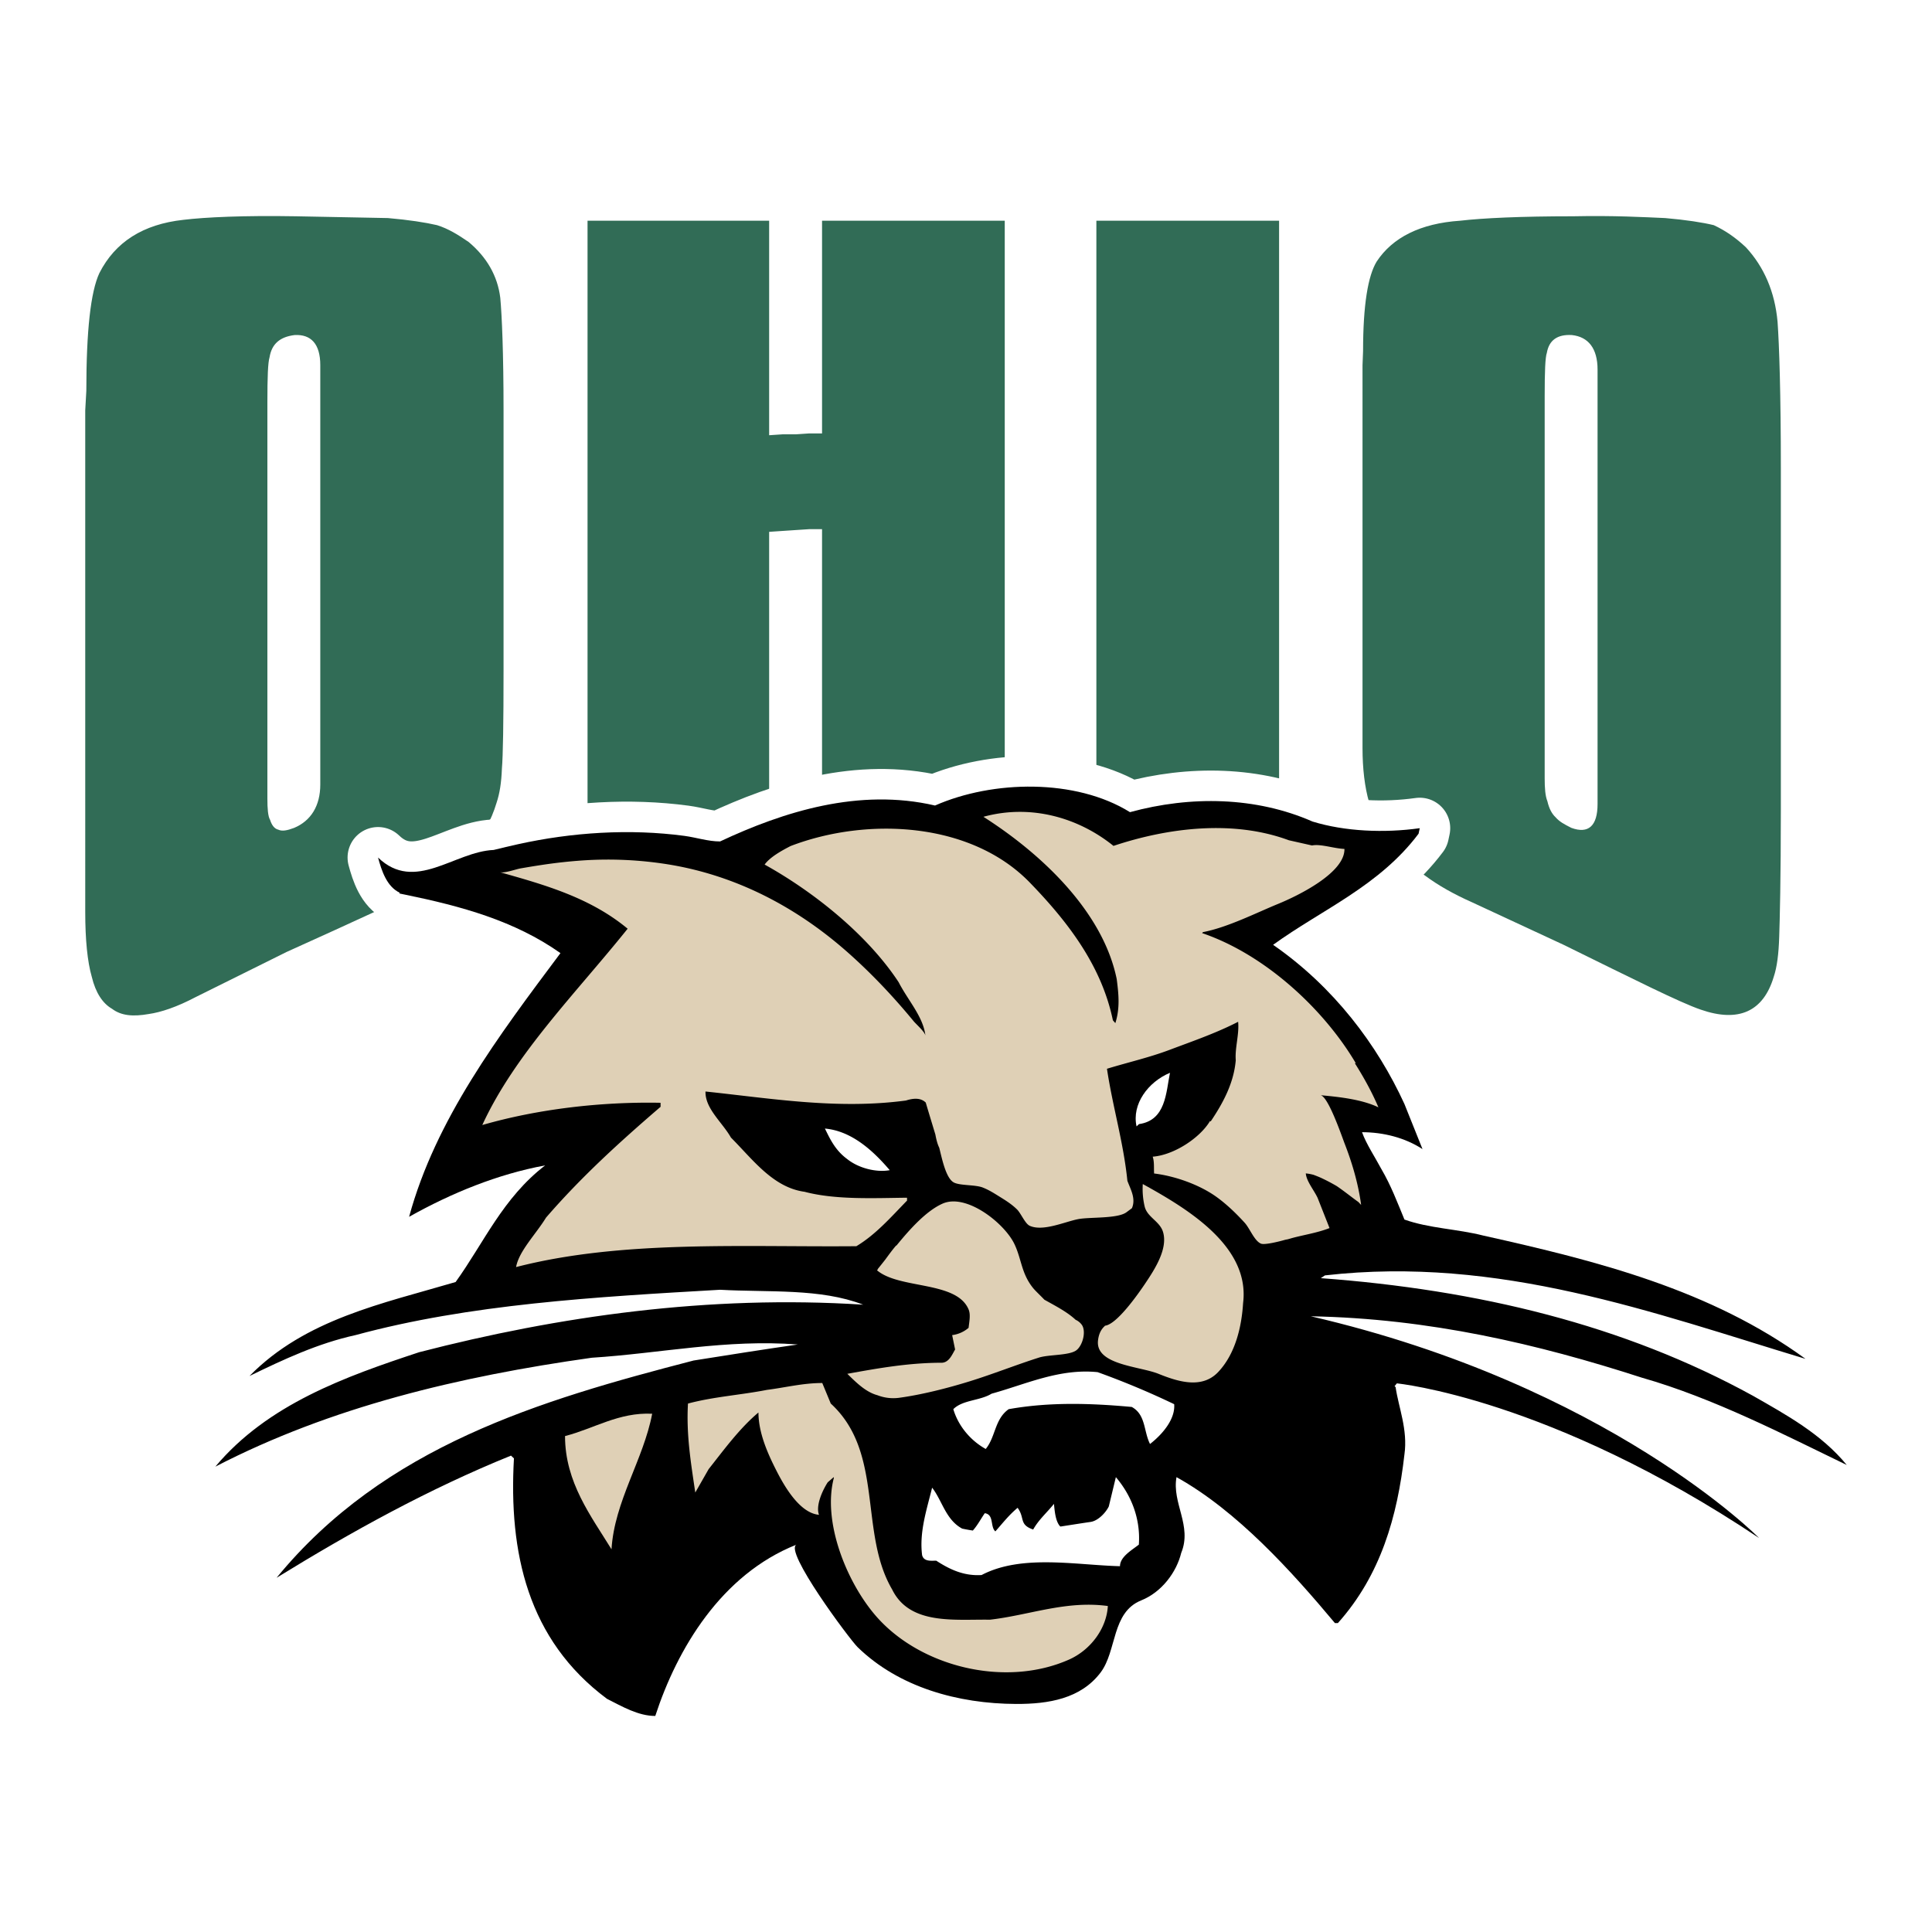 <svg xmlns="http://www.w3.org/2000/svg" width="2500" height="2500" viewBox="0 0 192.756 192.756"><g fill-rule="evenodd" clip-rule="evenodd"><path fill="#fff" d="M0 0h192.756v192.756H0V0z"/><path d="M50.239 40.947v25.912c0 5.306-.055 8.578-.163 9.816-.054 1.415-.218 2.476-.544 3.449-1.034 3.449-3.482 6.279-7.292 8.401-2.067 1.238-6.638 3.273-13.658 6.457l-9.086 4.51c-1.85.973-3.428 1.504-4.679 1.68-1.523.266-2.721.178-3.646-.529-.925-.531-1.632-1.592-2.014-3.184-.436-1.506-.653-3.716-.653-6.459V40.946L8.613 39c0-6.014.435-9.905 1.306-11.762 1.578-3.096 4.353-4.864 8.38-5.306 2.231-.266 5.985-.442 11.209-.354l9.196.178c2.068.177 3.754.441 4.897.707 1.143.355 2.123.973 3.156 1.681 1.795 1.503 2.884 3.361 3.156 5.572.163 1.767.326 5.483.326 11.231zm-23.562-.797v39.531c0 .973.055 1.769.272 2.122.164.531.436.884.816.973.381.177.871.089 1.578-.177 1.687-.707 2.612-2.21 2.612-4.333V36.435c0-2.122-.925-3.095-2.557-3.007-1.47.177-2.285.885-2.503 2.211-.163.531-.218 1.947-.218 4.511zM100.244 22.021V79.858l-4.57-.177h-4.571l-4.57.089-4.517.353V52.797H80.71l-1.36.089-1.306.087-1.306.089V80.565l-4.571.619-4.57.796-4.516.885-4.462 1.061V22.021h18.119V43.423l1.306-.089h1.306l1.36-.089h1.306V22.021h18.228zM127.615 22.021v61.905l-4.572-1.061-4.57-.973-4.516-.796-4.572-.531V22.021h18.23zM177.676 46.783v33.96c0 6.986-.109 11.142-.164 12.734-.053 1.68-.217 3.007-.545 3.98-1.033 3.449-3.482 4.598-7.291 3.271-2.068-.707-6.639-3.006-13.658-6.456l-9.141-4.245c-1.795-.796-3.373-1.68-4.68-2.653-1.469-.973-2.721-2.034-3.59-3.361-.926-1.061-1.635-2.477-2.014-3.979-.436-1.503-.654-3.36-.654-5.395V36.436l.055-1.415c0-4.599.49-7.517 1.361-8.932 1.576-2.388 4.352-3.803 8.324-4.068 2.285-.265 6.041-.442 11.264-.442 4.08-.088 7.129.089 9.195.178 2.068.177 3.756.441 4.844.707 1.143.531 2.176 1.239 3.209 2.211 1.797 1.945 2.885 4.422 3.156 7.429.165 2.298.329 7.162.329 14.679zm-23.563-7.252v38.115c0 .973.055 1.769.273 2.299.162.708.434 1.238.814 1.591.381.442.871.708 1.58 1.062 1.686.619 2.609-.177 2.609-2.387V36.878c0-2.122-.924-3.272-2.557-3.449-1.469-.088-2.285.53-2.502 1.77-.162.441-.217 1.856-.217 4.332z" fill="#316c56"/><path d="M175.498 153.443s-14.984-15.23-44.717-22.117c11.811.221 22.621 2.758 33.023 6.123 7.168 2.041 14.277 5.734 20.447 8.713-2.527-3.088-6.053-5.018-9.342-6.895-12.928-7.113-27.5-10.588-43.131-11.746l.41-.275c17.395-1.986 32.789 3.75 47.949 8.328-9.461-6.895-20.742-9.762-32.141-12.299-2.586-.662-5.406-.717-7.875-1.6-.705-1.711-1.352-3.42-2.291-5.02-.646-1.213-1.529-2.537-1.939-3.695 2.115 0 4.279.543 6.033 1.686l-1.803-4.498c-2.703-5.9-7.051-11.691-13.104-15.883 4.877-3.53 10.576-5.846 14.514-11.085l.117-.551c-3.525.496-7.461.331-10.693-.662-5.641-2.482-12.164-2.593-18.217-.938-5.404-3.364-13.691-3.198-19.449-.662-7.58-1.765-15.102.606-21.447 3.584-1.193 0-2.378-.398-3.555-.556-5.466-.731-11.233-.356-16.6.832-.81.18-1.622.368-2.43.573-3.938.166-7.851 4.301-11.538.755.354 1.301.861 2.901 2.177 3.519l-.078.062.603.124.041.008c5.529 1.137 10.875 2.586 15.457 5.824-6.229 8.327-12.457 16.601-15.101 26.308 4.23-2.371 8.813-4.248 13.573-5.129-4.23 3.254-6.11 7.721-8.932 11.637-7.286 2.15-14.983 3.695-20.565 9.375 3.408-1.654 6.816-3.254 10.577-4.08 11.4-3.09 23.916-3.807 36.373-4.523 4.877.275 9.989-.166 14.278 1.488-15.395-.992-30.438 1.158-44.305 4.744-7.345 2.426-15.102 5.184-20.331 11.416 11.517-5.957 24.268-8.99 37.547-10.865 6.875-.439 13.457-1.875 20.566-1.322-3.467.496-6.934 1.047-10.4 1.598-15.337 3.973-30.849 8.549-41.602 21.676 7.521-4.633 15.218-8.879 23.386-12.188l.294.273c-.53 9.377 1.351 18.09 9.283 23.992 1.528.771 3.115 1.709 4.818 1.709 2.174-6.674 6.581-14.119 14.101-17.096-1.346.547 5.292 9.459 6.089 10.234 4.106 3.996 10.006 5.643 15.808 5.664 3.238.012 6.453-.52 8.43-3.135 1.641-2.17 1.082-6 4.049-7.195 2.057-.826 3.525-2.812 3.996-4.742 1.115-2.703-.941-4.963-.471-7.557 6.053 3.365 11.518 9.432 15.807 14.561h.295c4.287-4.799 5.934-10.643 6.639-16.82.354-2.482-.588-4.689-.881-6.729l-.104-.082.229-.285c.002.001 15.252 1.467 36.133 15.424z" fill="#fff" stroke="#fff" stroke-width="6.082" stroke-linejoin="round" stroke-miterlimit="2.613"/><path d="M175.498 153.443s-14.984-15.23-44.717-22.117c11.811.221 22.621 2.758 33.023 6.123 7.168 2.041 14.277 5.734 20.447 8.713-2.525-3.088-6.053-5.018-9.342-6.895-12.928-7.113-27.5-10.588-43.131-11.746l.412-.275c17.393-1.986 32.787 3.75 47.947 8.328-9.461-6.895-20.742-9.762-32.141-12.299-2.586-.662-5.406-.717-7.875-1.6-.705-1.711-1.352-3.42-2.291-5.02-.646-1.213-1.529-2.537-1.939-3.695 2.115 0 4.279.543 6.033 1.686l-1.803-4.498c-2.703-5.9-7.051-11.691-13.104-15.883 4.877-3.53 10.576-5.846 14.514-11.085l.117-.551c-3.525.496-7.461.331-10.693-.662-5.641-2.482-12.164-2.593-18.217-.938-5.404-3.364-13.691-3.198-19.449-.662-7.58-1.765-15.102.606-21.447 3.584-1.193 0-2.378-.398-3.555-.556-5.467-.731-11.233-.356-16.601.832-.81.18-1.622.368-2.43.573-3.938.166-7.851 4.301-11.538.755.354 1.301.861 2.901 2.177 3.519l-.078.062.603.124.042.008c5.529 1.137 10.874 2.586 15.456 5.824-6.229 8.327-12.457 16.601-15.101 26.308 4.23-2.371 8.813-4.248 13.573-5.129-4.23 3.254-6.11 7.721-8.932 11.637-7.286 2.15-14.983 3.695-20.565 9.375 3.408-1.654 6.816-3.254 10.577-4.08 11.4-3.09 23.916-3.807 36.373-4.523 4.877.275 9.989-.166 14.278 1.488-15.395-.992-30.438 1.158-44.305 4.744-7.345 2.426-15.102 5.184-20.331 11.416 11.517-5.957 24.268-8.99 37.548-10.865 6.875-.439 13.456-1.875 20.566-1.322-3.467.496-6.934 1.047-10.4 1.598-15.337 3.973-30.849 8.549-41.602 21.676 7.521-4.633 15.218-8.879 23.386-12.188l.294.273c-.53 9.377 1.351 18.09 9.283 23.992 1.528.771 3.115 1.709 4.818 1.709 2.174-6.674 6.581-14.119 14.101-17.096-1.346.547 5.292 9.459 6.089 10.234 4.106 3.996 10.006 5.643 15.808 5.664 3.238.012 6.453-.52 8.43-3.135 1.641-2.17 1.082-6 4.049-7.195 2.057-.826 3.525-2.812 3.996-4.742 1.115-2.703-.941-4.963-.471-7.557 6.053 3.365 11.518 9.432 15.807 14.561h.295c4.287-4.799 5.934-10.643 6.639-16.82.354-2.482-.588-4.689-.881-6.729l-.104-.082.229-.285c.002.001 15.252 1.467 36.133 15.424z"/><path d="M116.73 107.033c-.406 1.986-.406 4.738-3.092 5.119l-.244.229c-.488-2.215 1.139-4.43 3.336-5.348z" fill="#fff"/><path d="M107.805 110.314v.387c-3.701 0-7.168.496-9.988 2.371 2.232-2.867 6.053-3.971 9.871-3.033l.117.275z"/><path d="M88.769 116.748c-1.276.24-3.063-.16-4.255-1.117-1.191-.879-1.702-1.998-2.212-3.035 2.637.238 4.765 2.156 6.467 4.152zM117.148 140.096c.117 1.379-.998 2.867-2.41 3.971-.645-1.268-.41-2.922-1.82-3.695-4.172-.385-8.285-.496-12.281.221-1.41.994-1.293 2.758-2.291 3.971-1.587-.881-2.763-2.371-3.233-3.971.94-.938 2.645-.826 3.819-1.545 3.408-.936 6.758-2.535 10.578-2.148a81.618 81.618 0 0 1 7.638 3.196z" fill="#fff"/><path d="M65.068 141.049c-.871 4.588-3.768 8.73-4.058 13.525-2.029-3.303-4.637-6.674-4.637-11.297 2.898-.744 5.361-2.388 8.695-2.228z" fill="#dfd0b6"/><path d="M111.33 147.375l-.705 2.924c-.293.605-1.057 1.434-1.82 1.545-.992.143-1.992.305-2.998.459-.029-.02-.059-.039-.078-.062-.43-.516-.504-1.5-.576-2.199-.723.895-1.523 1.576-2.072 2.559-1.441-.488-.803-1.156-1.555-2.166-.893.75-1.457 1.496-2.219 2.352-.539-.471-.107-1.678-1.053-1.814-.342.471-.707 1.188-1.193 1.729a15.68 15.68 0 0 1-1.066-.193c-1.645-.883-1.998-2.814-2.997-4.082-.528 2.15-1.293 4.412-.999 6.729.176.662.881.553 1.41.553 1.352.881 2.761 1.543 4.524 1.432 3.996-2.096 9.402-.992 13.809-.881 0-.938 1.176-1.6 1.881-2.152.176-2.43-.646-4.801-2.293-6.733z" fill="#fff"/><path d="M98.77 161.598c-3.515-.057-8.002.568-9.76-3.016-3.334-5.689-.788-13.656-6.124-18.549l-.848-2.049c-1.94 0-3.698.455-5.517.684-2.607.512-5.335.682-7.881 1.365-.182 3.131.303 5.975.728 8.877l1.333-2.334c1.51-1.908 3.081-4.07 4.969-5.65.01 2.025.901 4.055 1.824 5.859.746 1.457 2.28 4.18 4.218 4.348-.317-.82.219-2.219.867-3.24.21-.18.412-.361.61-.52l.006.08c-1.143 4.344 1.227 10.297 4.123 13.689 4.377 5.129 12.917 7.281 19.333 4.438 2.18-.967 3.758-3.129 3.879-5.348-4.182-.568-7.819.911-11.76 1.366zM107.926 132.168a1.569 1.569 0 0 0-.611-.492c-.855-.797-2.01-1.383-3.117-2.004-.432-.457-.896-.875-1.152-1.195-1.158-1.457-1.123-2.871-1.842-4.367-1-2.082-4.786-5.07-7.156-4.027-1.606.707-3.235 2.5-4.613 4.193l-.02-.02c-.373.426-.728.918-1.091 1.414-.265.336-.516.654-.746.936l.023.002-.102.129c2.24 1.912 7.983 1.033 9.15 3.938.198.494.059 1.178-.013 1.803a3.121 3.121 0 0 1-1.639.727l.294 1.434c-.294.496-.588 1.268-1.293 1.322-3.349 0-6.404.553-9.46 1.104.859.846 1.834 1.822 3.001 2.135a4.387 4.387 0 0 0 2.141.262c2.254-.303 4.858-.963 7.097-1.658 2.342-.729 4.567-1.621 6.87-2.354.971-.311 2.939-.203 3.693-.699.66-.437 1.066-1.911.586-2.583z" fill="#dfd0b6"/><path d="M134.168 114.131c-.281-.723-1.662-4.795-2.43-4.861 1.943.168 4.184.434 5.787 1.209-.631-1.488-1.447-2.971-2.355-4.406.031 0 .064.004.098.004-3.217-5.447-9.109-10.869-15.33-12.979.025-.035.057-.066.084-.101 2.451-.468 5.334-1.931 7.484-2.811 2-.818 6.68-3.1 6.629-5.487-.926-.05-1.844-.347-2.719-.386a2.51 2.51 0 0 0-.52.039l-2.305-.519c-5.553-2.059-12.047-1.257-17.498.562-3.494-2.82-8.25-4.202-12.977-2.903 5.998 3.824 11.953 9.587 13.299 16.192.199 1.537.334 2.904-.137 4.393l-.246-.283c-1.088-5.238-4.232-9.544-8.166-13.615-5.899-6.22-16.358-6.693-23.985-3.771-.906.465-2.055 1.103-2.594 1.85 4.952 2.749 10.284 7.035 13.373 11.741.931 1.816 2.467 3.457 2.669 5.338-.041-.381-.918-1.141-1.173-1.449-2.009-2.439-4.183-4.748-6.574-6.865-5.058-4.475-11.098-7.693-18-8.796a37.95 37.95 0 0 0-8.365-.387 49.914 49.914 0 0 0-4.194.46c-.696.104-1.392.22-2.084.34-.495.086-1.611.507-2.08.375 4.511 1.271 9.021 2.541 12.761 5.643-5.159 6.438-11.234 12.483-14.501 19.586 5.514-1.592 11.826-2.334 17.784-2.219l.004.4c-4.156 3.574-7.948 7.031-11.431 11.059-1.016 1.662-2.7 3.332-2.987 4.932 10.546-2.721 22.709-1.979 33.951-2.082 1.933-1.16 3.434-2.885 5.057-4.553l-.003-.285c-3.159.029-7.107.236-10.216-.59-3.165-.428-5.2-3.26-7.351-5.408-.867-1.533-2.583-2.885-2.54-4.598 6.51.682 13.147 1.818 20.004.898.97-.312 1.575-.182 1.971.205.308 1.045.637 2.117.96 3.186.09.486.202.945.386 1.32.275 1.086.656 3.01 1.434 3.455.593.34 2.162.217 2.914.518.672.266 1.213.627 1.811.996.574.355 1.139.727 1.611 1.197.381.381.799 1.412 1.254 1.621 1.33.604 3.516-.408 4.846-.664 1.15-.221 3.928-.027 4.811-.686l.543-.404c.416-.975-.141-1.881-.453-2.734-.387-3.838-1.475-7.414-2.037-11.176 2.078-.637 4.221-1.121 6.248-1.887 2.129-.803 4.348-1.568 6.395-2.578.164-.08.307-.152.443-.223.125 1.236-.334 2.611-.236 3.84-.199 2.273-1.244 4.23-2.506 6.107l-.057-.053c-1 1.684-3.59 3.4-5.723 3.564.174.535.104 1.113.139 1.678 2.078.25 4.541 1.119 6.242 2.35 1.01.729 1.957 1.645 2.791 2.561.525.576.969 1.824 1.637 2.09.381.15 1.932-.248 2.35-.371.084-.023.188-.045.299-.061.061-.02.123-.035.184-.053.068-.018.137-.037.203-.059 1.234-.338 2.59-.535 3.795-1.012l-1.188-3.012c-.373-.795-1.109-1.645-1.18-2.441.268.025.525.074.775.141.252.098.545.205.879.365.428.203.926.461 1.426.754.74.5 1.447 1.078 2.176 1.6-.002.002.266.283.266.285a17.756 17.756 0 0 0-.109-.723c-.31-1.828-.847-3.623-1.523-5.363z" fill="#dfd0b6"/><path d="M117.828 120.406c-1.285-.857-2.611-1.611-3.812-2.273a7.599 7.599 0 0 0 .195 2.27c.266 1.039 1.498 1.447 1.82 2.496.521 1.695-.846 3.775-1.783 5.17-.578.857-2.873 4.201-4.078 4.201h.086c-.361.312-.627.76-.707 1.467-.281 2.447 4.145 2.568 6.035 3.33 1.969.795 4.342 1.533 5.961-.186 1.723-1.83 2.334-4.527 2.479-6.877.513-4.141-2.688-7.256-6.196-9.598z" fill="#dfd0b6"/></g></svg>